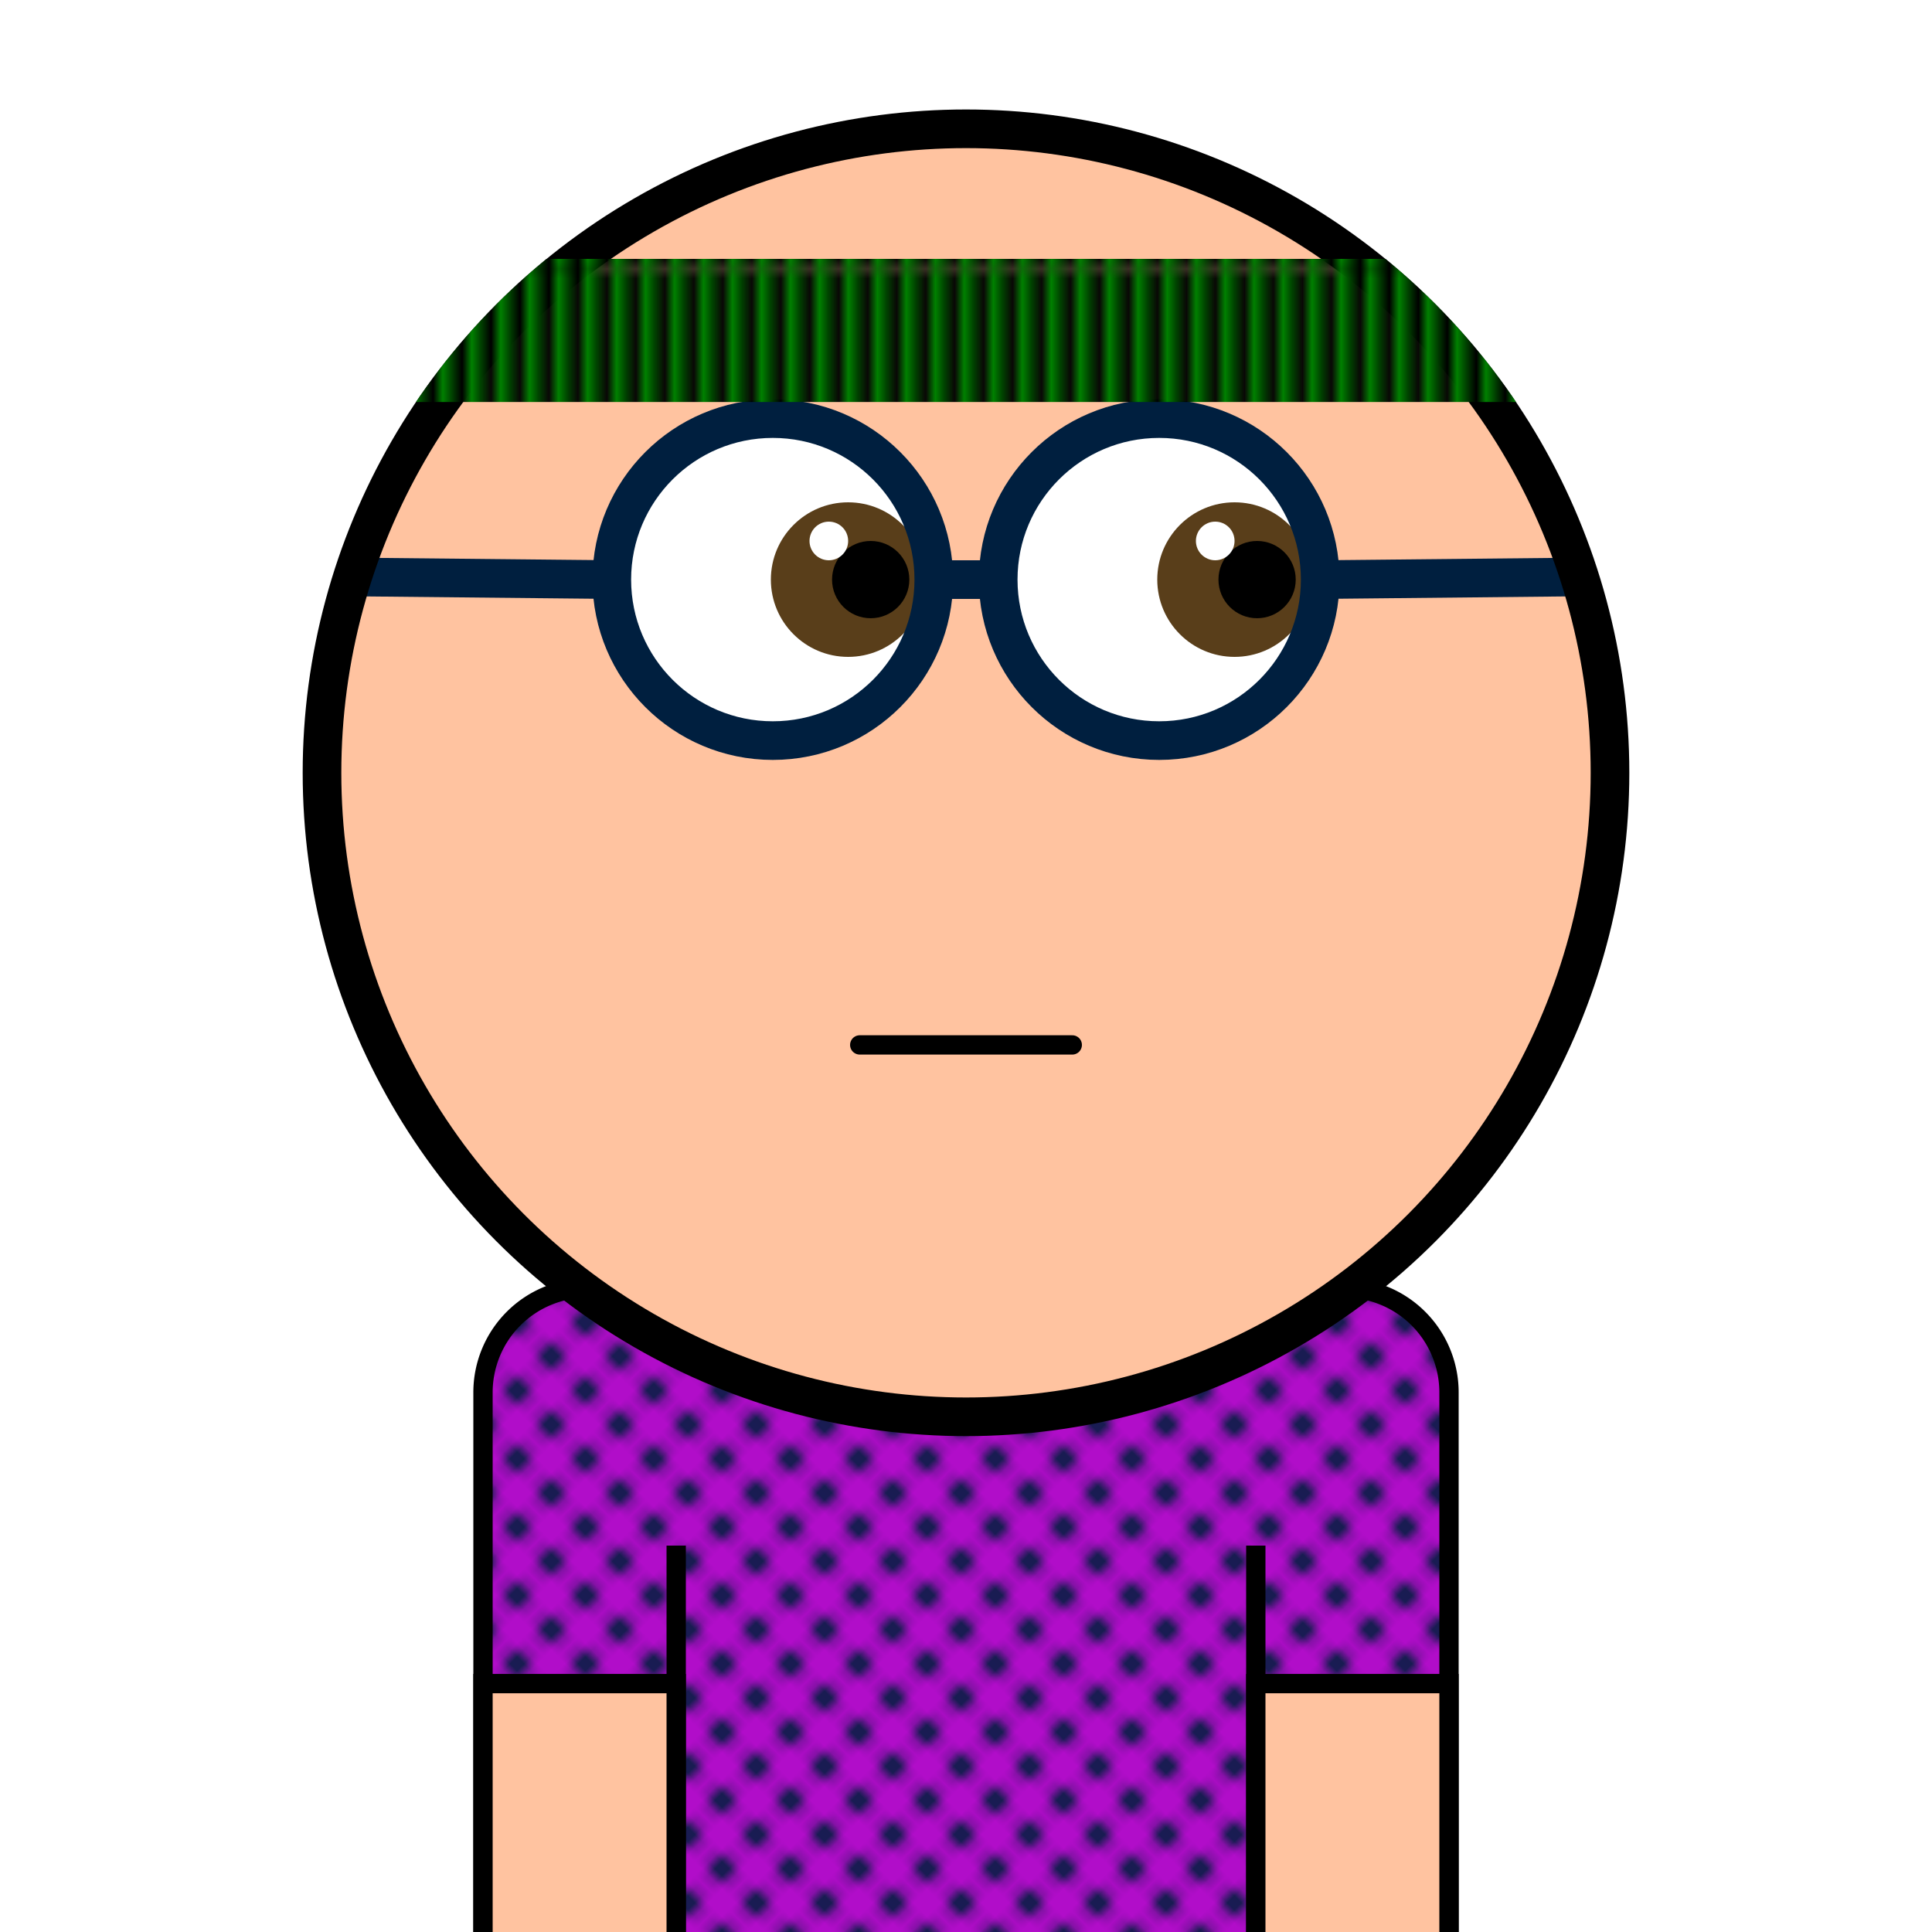 <svg xmlns="http://www.w3.org/2000/svg" id="natnerd-742056" viewBox="0 0 200 200" style="width: 200px; height: 200px;"><defs><pattern id="pattern_742056" x="0" y="0" width="5" height="5" patternUnits="userSpaceOnUse" patternTransform="rotate(45)"><rect x="0" y="0" width="200" height="200" stroke="none" fill="#001f3f"></rect><circle cx="2.5" cy="2.5" r="2.5" stroke="none" fill="#b10dc9"></circle></pattern></defs><path stroke="#000000" stroke-width="2" transform="translate(50, 133.333)" fill="url(#pattern_742056)" d="
        M10.811,0
        h78.378
        a10.811,10.811 0 0 1 10.811,10.811
        v58.378
        a10.811,10.811 0 0 1 -10.811,10.811
        h-78.378
        a10.811,10.811 0 0 1 -10.811,-10.811
        v-58.378
        a10.811,10.811 0 0 1 10.811,-10.811
        z
    "></path><rect x="80" y="92.5" width="40" height="15" fill="#b10dc9" stroke="#000000" transform-origin="center" transform="translate(-20, 40) rotate(45)" stroke-width="2"></rect><rect x="80" y="92.5" width="40" height="15" fill="#b10dc9" stroke="#000000" transform-origin="center" transform="translate(20, 40) rotate(-45)" stroke-width="2"></rect><line x1="70" y1="200" x2="70" y2="160" stroke="#000000" stroke-width="2"></line><line x1="130" y1="200" x2="130" y2="160" stroke="#000000" stroke-width="2"></line><rect x="50" y="174.286" width="20" height="40" fill="#ffc3a0" stroke="#000000" stroke-width="2"></rect><rect x="130" y="174.286" width="20" height="40" fill="#ffc3a0" stroke="#000000" stroke-width="2"></rect><circle id="head-742056" cx="100" cy="80" r="66.667" fill="#ffc3a0"></circle><circle id="left-eye-white" cx="80" cy="60" r="16.667" fill="white"></circle><circle id="left-eye" cx="87.8" cy="60" r="8" fill="#593e1a"></circle><circle id="left-eye-black" cx="90.133" cy="60" r="4" fill="black"></circle><circle id="left-eye-light" cx="85.8" cy="56" r="2" fill="white"></circle><circle cx="120" cy="60" r="16.667" fill="white"></circle><circle cx="127.8" cy="60" r="8" fill="#593e1a"></circle><circle cx="130.133" cy="60" r="4" fill="black"></circle><circle cx="125.8" cy="56" r="2" fill="white"></circle><path stroke-width="6.667" stroke="#ffc3a0" fill="none" stroke-linecap="round" d="M 86.667 108.169 C 96.667 108.169, 103.333 108.169, 113.333 108.169"></path><path stroke-width="2" stroke="#000000" fill="none" stroke-linecap="round" d="M 89 108.169 C 99 108.169, 101 108.169, 111 108.169"></path><clipPath id="glasses-742056-cut-off"><circle cx="100" cy="80" r="66.667"></circle></clipPath><line x1="30.162" y1="59.663" x2="63.333" y2="60" stroke="#001f3f" stroke-width="4" clip-path="url(#glasses-742056-cut-off)"></line><circle id="mouth_stroke" cx="80" cy="60" r="16.667" fill="none" stroke="#001f3f" stroke-width="4"></circle><circle id="mouth_stroke" cx="120" cy="60" r="16.667" fill="none" stroke="#001f3f" stroke-width="4"></circle><line x1="169.838" y1="59.663" x2="136.667" y2="60" stroke="#001f3f" stroke-width="4" clip-path="url(#glasses-742056-cut-off)"></line><line x1="96.667" y1="60" x2="103.333" y2="60" stroke="#001f3f" stroke-width="4"></line><circle id="head-742056-stroke" cx="100" cy="80" r="66.667" fill="none" stroke-width="4" stroke="#000000"></circle><defs><pattern id="cap-742056" x="33.333" y="13.333" width="2.963" height="14.815" patternUnits="userSpaceOnUse"><rect x="0" y="0" width="133.333" height="14.815" fill="#000"></rect><line x1="0" y1="0" x2="0" y2="14.815" stroke="#008000" stroke-width="2.963"></line></pattern></defs><clipPath id="head_clip-742056"><circle id="head_clip" cx="100" cy="80" r="68.667"></circle></clipPath><rect x="33.333" y="26.801" width="133.333" height="14.815" fill="url(#cap-742056)" clip-path="url(#head_clip-742056)"></rect></svg>